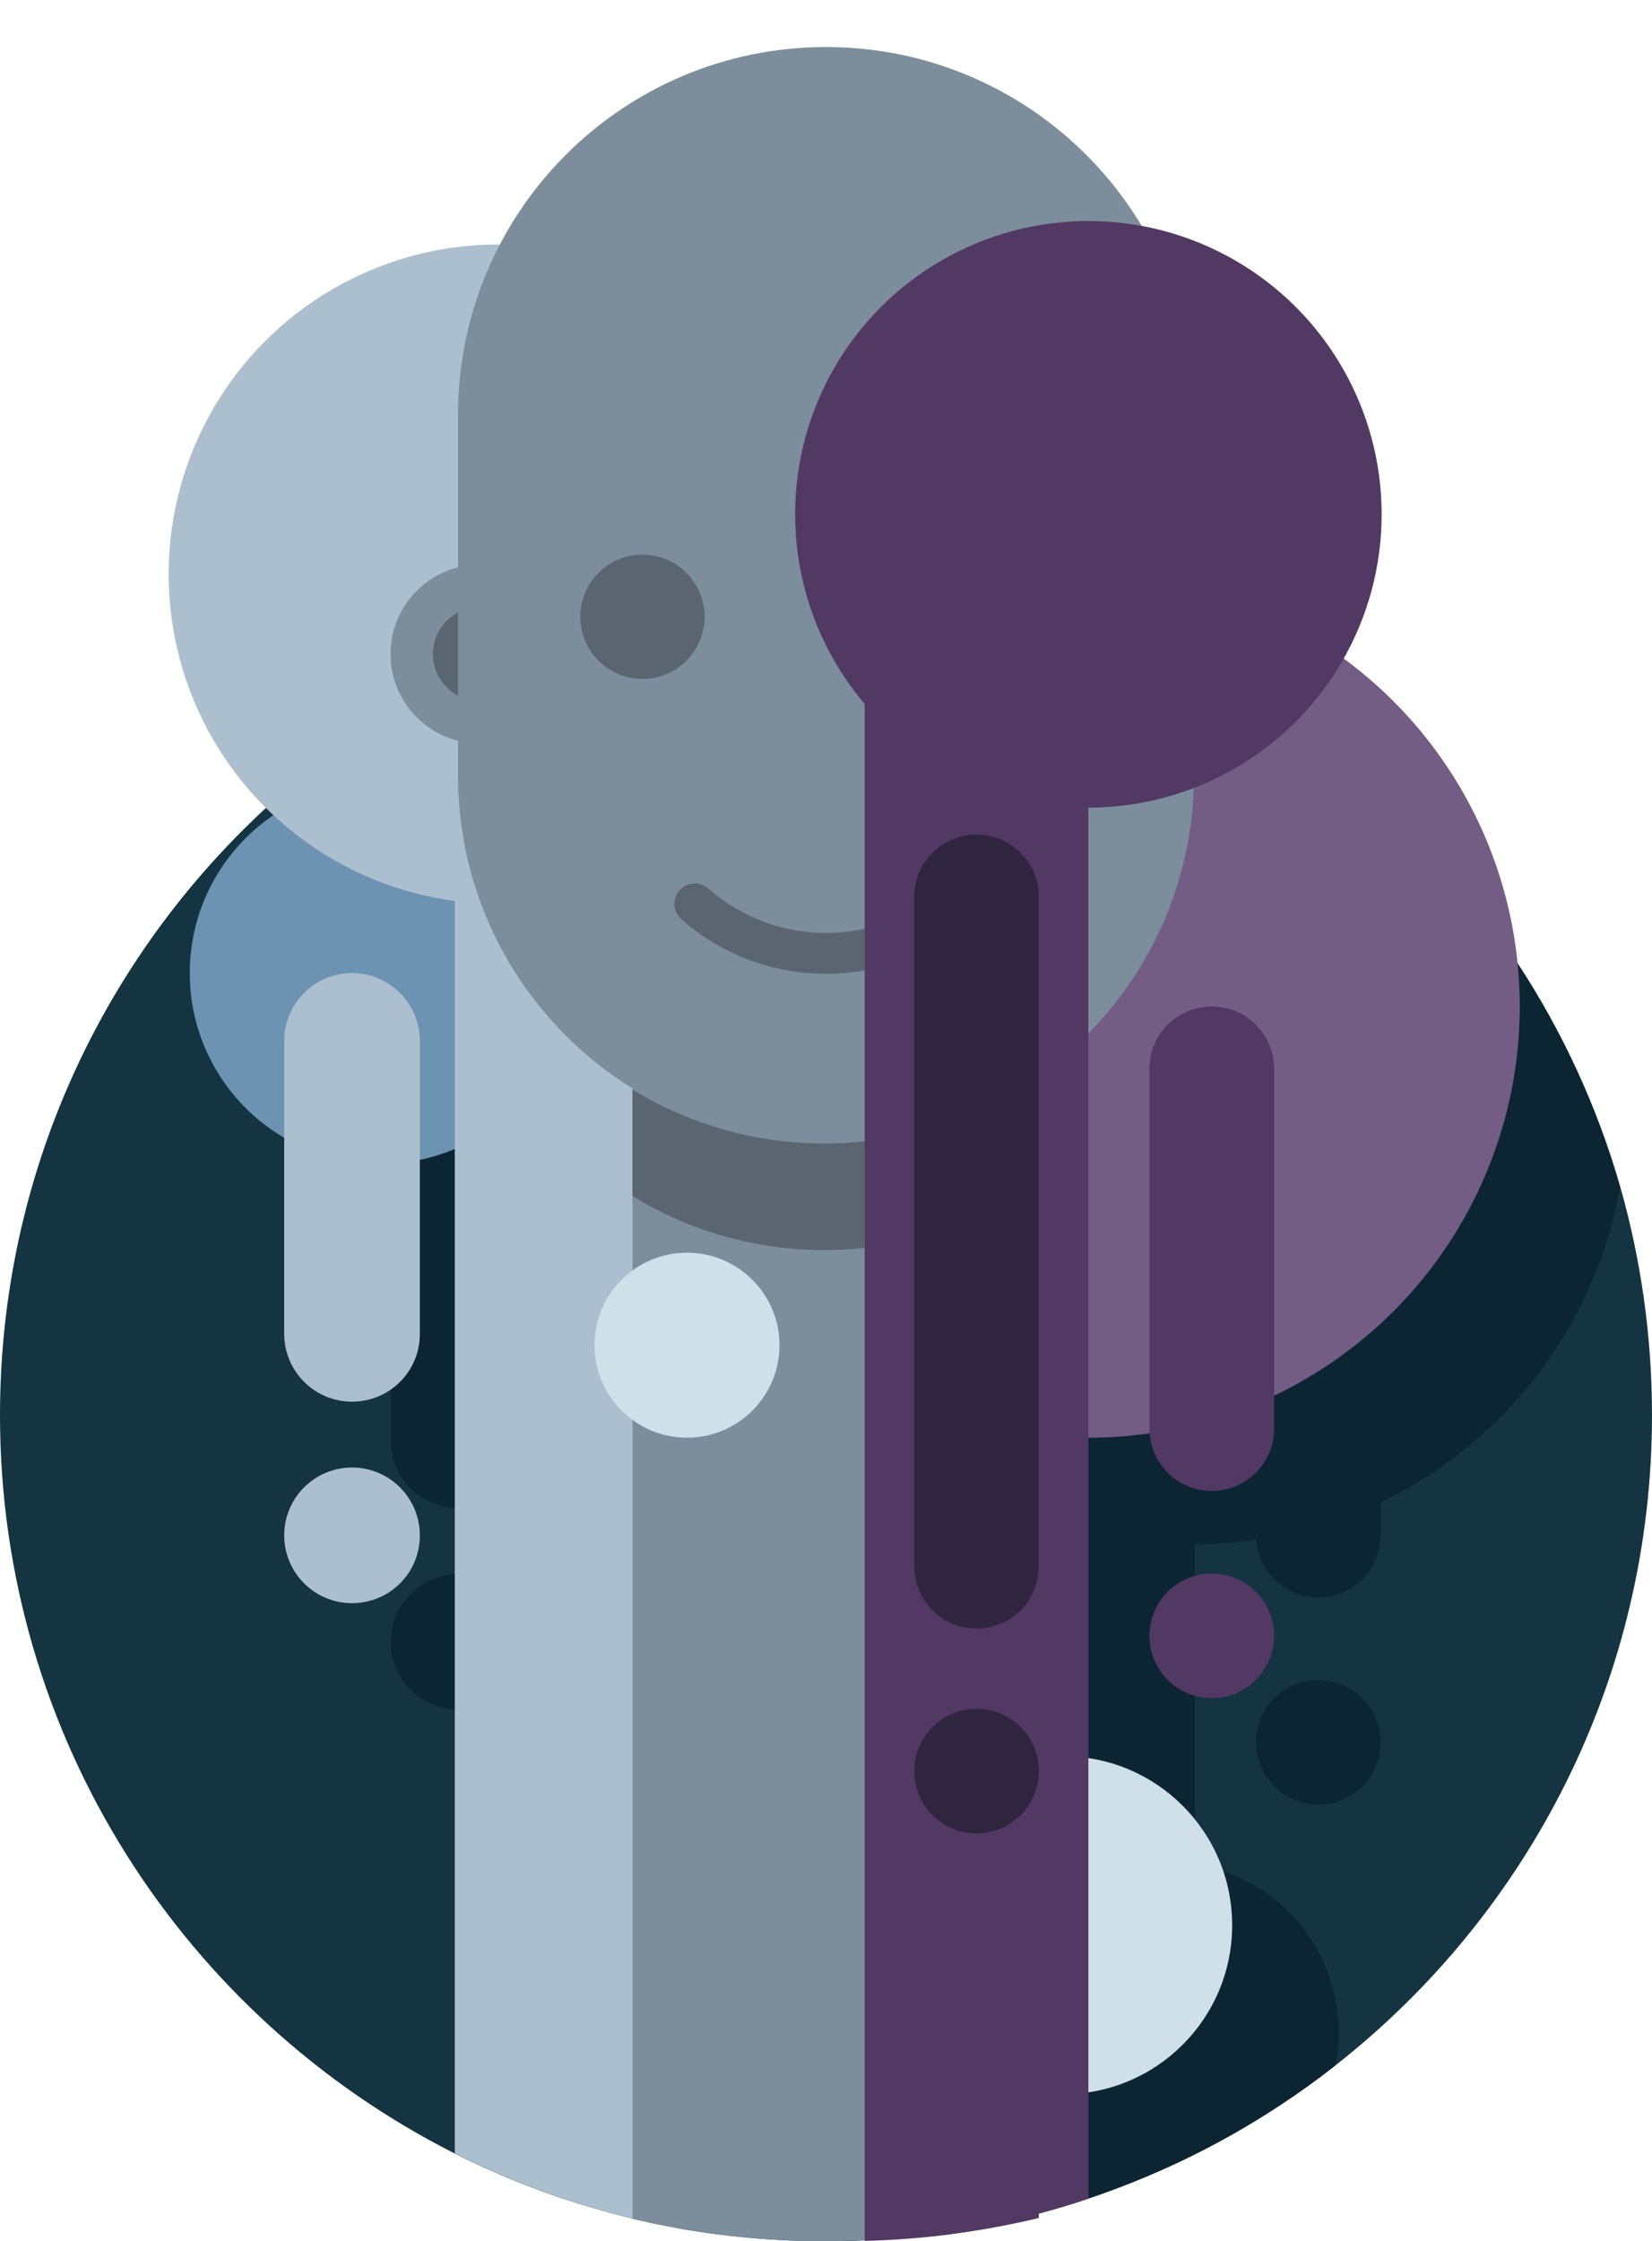 <?xml version="1.0" encoding="utf-8"?>
<!-- Generator: Adobe Illustrator 21.0.0, SVG Export Plug-In . SVG Version: 6.00 Build 0)  -->
<svg version="1.1" id="Layer_1" xmlns="http://www.w3.org/2000/svg" xmlns:xlink="http://www.w3.org/1999/xlink" x="0px" y="0px"
	 viewBox="0 0 930.6 1262.4" style="enable-background:new 0 0 930.6 1262.4;" xml:space="preserve">
<style type="text/css">
	.st0{fill:#143441;}
	.st1{fill:#0C2533;}
	.st2{fill:#6D93B2;}
	.st3{fill:#ABBFCF;}
	.st4{fill:#735D84;}
	.st5{fill:#CFE0E9;}
	.st6{fill:#7C8D9C;}
	.st7{fill:#5A6570;}
	.st8{fill:#2E75BC;}
	.st9{fill:#195C86;}
	.st10{fill:none;stroke:#5A6570;stroke-width:23;stroke-linecap:round;stroke-miterlimit:10;}
	.st11{fill:#513963;}
	.st12{fill:#2F253F;}
</style>
<g id="Layer_3">
	<g id="Layer_2">
		<path class="st0" d="M930.6,797.1c0,148.7-69.8,281.2-178.4,366.3c-9.9,7.8-20.2,15.2-30.8,22.2c-18.2,12-37.3,22.8-57.2,32.2
			c-16.6,7.8-33.7,14.7-51.2,20.6c-9.2,3.1-18.5,5.9-27.9,8.4c-3.3,0.9-6.6,1.7-10,2.5c-9.3,2.2-18.6,4.2-28.1,5.9
			c-6.7,1.2-13.5,2.2-20.3,3.1c-0.1,0-0.2,0-0.4,0.1c-12.9,1.7-26.1,2.9-39.3,3.5c-5.6,0.3-11.2,0.4-16.9,0.5c-1.6,0-3.3,0-4.9,0
			c-20.3,0-40.4-1.3-60-3.8c-1.7-0.2-3.4-0.4-5.1-0.7c-2.3-0.3-4.5-0.6-6.8-1c-0.9-0.1-1.8-0.3-2.7-0.4c-1.3-0.2-2.5-0.4-3.8-0.6
			c-0.2,0-0.4-0.1-0.6-0.1c-0.9-0.2-1.8-0.3-2.7-0.5c-0.9-0.2-1.8-0.3-2.6-0.5c-2.1-0.4-4.2-0.8-6.2-1.2c-1.2-0.2-2.4-0.5-3.7-0.7
			c-2-0.4-4-0.8-6-1.3c-1.6-0.4-3.3-0.7-4.9-1.1c-1-0.2-2-0.5-3-0.7c-3.8-0.9-7.6-1.9-11.4-2.9c-0.3-0.1-0.5-0.1-0.8-0.2
			c-1.4-0.4-2.8-0.8-4.3-1.2c-1.4-0.4-2.8-0.8-4.1-1.2c-0.5-0.1-1-0.3-1.4-0.4c-1.4-0.4-2.7-0.8-4.1-1.2c-1.3-0.4-2.7-0.8-4-1.2
			c-0.3-0.1-0.5-0.2-0.8-0.2c-20.7-6.4-40.7-14.3-60-23.4c-3.4-1.6-6.8-3.3-10.2-5C104.2,1136.2,0,978.9,0,797.1
			c0-135.2,57.7-257,149.8-342c23.5-21.6,49.1-40.9,76.7-57.4c6.9-4.1,13.9-8.1,21-11.9c6.7-3.6,13.6-7,20.5-10.2
			c8.4-4,17-7.7,25.7-11.1c7.5-3,15-5.7,22.6-8.3c0.5-0.2,1.1-0.3,1.6-0.5c22-7.3,44.7-13.1,68-17.1c22-3.8,44.5-6,67.5-6.6
			c4-0.1,8-0.2,12-0.2c0.3,0,0.6,0,1,0c9.2,0,18.3,0.3,27.3,0.8c4.3,0.3,8.6,0.6,12.9,0.9c9.3,0.8,18.6,1.9,27.8,3.3
			c13.3,2,26.4,4.5,39.3,7.6c2.7,0.6,5.5,1.3,8.2,2c10.5,2.7,20.9,5.8,31.1,9.2c2.6,0.9,5.2,1.8,7.8,2.7c4.2,1.5,8.3,3,12.4,4.6
			c3.6,1.4,7.1,2.8,10.7,4.3c4.5,1.9,8.9,3.8,13.3,5.8c0.6,0.3,1.1,0.5,1.7,0.8c7,3.2,13.9,6.6,20.7,10.1c1.1,0.5,2.1,1.1,3.2,1.7
			c4.1,2.2,8.1,4.4,12.1,6.7c7.5,4.3,15,8.8,22.2,13.5c2.7,1.8,5.5,3.5,8.2,5.4c12.6,8.5,24.8,17.6,36.5,27.3
			c21.8,18,41.8,37.9,60,59.5c11.9,14.2,23,29.1,33.2,44.7c25.1,38.3,44.7,80.6,57.7,125.7C924.3,709.2,930.6,752.4,930.6,797.1z"/>
	</g>
</g>
<g>
	<path class="st1" d="M381.9,608.1c0-59.4-48.1-107.5-107.5-107.5s-107.5,48.1-107.5,107.5c0,39.6,21.4,74.1,53.2,92.8v110.4
		c0,21.1,17.1,38.2,38.2,38.2c21.2,0,38.3-17.1,38.2-38.2v-98C345.3,703.1,381.9,659.9,381.9,608.1z"/>
	<path class="st1" d="M258.3,886.6c-21.1,0-38.2,17.1-38.2,38.2c0,21.1,17.1,38.2,38.2,38.2c21.2,0,38.3-17.1,38.2-38.2
		C296.5,903.7,279.4,886.6,258.3,886.6z"/>
</g>
<g id="Layer_6">
	<g>
		<path class="st1" d="M912.5,668.3c-13.5,78.7-65,144.5-134.8,177.9v18.5c0,9.7-3.9,18.5-10.3,24.8c-6.3,6.3-15.1,10.3-24.8,10.3
			c-18.5,0-33.6-14.3-35-32.5c-11.3,1.6-22.8,2.5-34.5,2.5v180.4c45.8,6.9,81,46.4,81,94.2c0,6.5-0.6,12.9-1.9,19
			c-9.9,7.8-20.2,15.2-30.8,22.2c-18.2,12-37.3,22.8-57.2,32.2c-16.6,7.8-33.7,14.7-51.2,20.6c-9.2,3.1-18.5,5.9-27.9,8.4
			c-3.3,0.9-6.6,1.7-10,2.5c-9.3,2.2-18.6,4.2-28.1,5.9V834.6C476.8,792,430,714.8,430,626.8c0-44,11.7-85.3,32.2-121
			c20.5-35.6,49.8-65.6,84.8-86.9c0.2-9.4,2.5-18.4,6.5-26.3c10.3-20.8,31.7-35.2,56.5-35.2c3.6,0,7.2,0.3,10.6,0.9
			c8.2,1.4,15.9,4.4,22.7,8.6c0.1,0.1,0.3,0.2,0.4,0.2c3.4,2.2,6.6,4.6,9.5,7.4c3,2.9,5.8,6,8.2,9.4c3.8-0.2,7.7-0.3,11.6-0.3
			c2.1,0,4.2,0,6.3,0.1c1.1,0.5,2.1,1.1,3.2,1.7c4.1,2.2,8.1,4.4,12.1,6.7c7.5,4.3,15,8.8,22.2,13.5c2.7,1.8,5.5,3.5,8.2,5.4
			c12.6,8.5,24.8,17.6,36.5,27.3c21.8,18,41.8,37.9,60,59.5c11.9,14.2,23,29.1,33.2,44.7C880,580.9,899.6,623.2,912.5,668.3z"/>
		<path class="st1" d="M742.6,946.3L742.6,946.3c-19.4,0-35.1,15.7-35.1,35.1l0,0c0,19.4,15.7,35.1,35.1,35.1l0,0
			c19.4,0,35.1-15.7,35.1-35.1l0,0C777.7,962,762,946.3,742.6,946.3z"/>
	</g>
</g>
<circle class="st2" cx="214.4" cy="548.1" r="107.5"/>
<circle class="st3" cx="280.7" cy="323.4" r="185.7"/>
<path class="st3" d="M387,470.1v785.8c-0.2,0-0.4-0.1-0.6-0.1c-0.9-0.2-1.8-0.3-2.7-0.5c-0.9-0.2-1.8-0.3-2.6-0.5
	c-2.1-0.4-4.2-0.8-6.2-1.2c-1.2-0.2-2.4-0.5-3.7-0.7c-2-0.4-4-0.8-6-1.3c-1.6-0.4-3.3-0.7-4.9-1.1c-1-0.2-2-0.5-3-0.7
	c-3.8-0.9-7.6-1.9-11.4-2.9c-0.3-0.1-0.5-0.1-0.8-0.2c-1.4-0.4-2.8-0.8-4.3-1.2c-1.4-0.4-2.8-0.8-4.1-1.2c-0.5-0.1-1-0.3-1.4-0.4
	c-1.4-0.4-2.7-0.8-4.1-1.2c-1.3-0.4-2.7-0.8-4-1.2c-0.3-0.1-0.5-0.2-0.8-0.2c-20.7-6.4-40.7-14.3-60-23.4c-3.4-1.6-6.8-3.3-10.2-5
	V470.1H387z"/>
<path class="st3" d="M198.3,789.5L198.3,789.5c-21.1,0-38.2-17.1-38.2-38.2v-165c0-21.1,17.1-38.2,38.2-38.2l0,0
	c21.1,0,38.2,17.1,38.2,38.2v165C236.6,772.4,219.5,789.5,198.3,789.5z"/>
<path class="st3" d="M198.3,903L198.3,903c-21.1,0-38.2-17.1-38.2-38.2l0,0c0-21.1,17.1-38.2,38.2-38.2l0,0
	c21.1,0,38.2,17.1,38.2,38.2l0,0C236.6,885.9,219.5,903,198.3,903z"/>
<circle class="st4" cx="613.1" cy="566.8" r="243"/>
<circle class="st5" cx="598.9" cy="1084.4" r="95.2"/>
<circle class="st6" cx="270.4" cy="368.4" r="50.4"/>
<circle class="st7" cx="270.4" cy="368.4" r="26.5"/>
<circle class="st8" cx="683.2" cy="368.4" r="50.4"/>
<circle class="st9" cx="683.2" cy="368.4" r="26.5"/>
<path class="st6" d="M574.3,494.8v754.5c-15.8,3.8-32,6.8-48.4,9c-0.1,0-0.2,0-0.4,0.1c-16.2,2.1-32.6,3.4-49.3,3.8
	c-3.9,0.1-7.9,0.2-11.8,0.2c-1.7,0-3.4,0-5.1,0c-18.6-0.2-37-1.5-54.9-3.8c-1.7-0.2-3.4-0.4-5.1-0.7c-2.3-0.3-4.5-0.6-6.8-1
	c-0.9-0.1-1.8-0.3-2.7-0.4c-1.5-0.2-2.9-0.5-4.4-0.7c-0.9-0.2-1.8-0.3-2.7-0.5c-0.9-0.2-1.8-0.3-2.6-0.5c-1.4-0.3-2.7-0.5-4.1-0.8
	c-0.7-0.1-1.4-0.3-2.1-0.4c-1.2-0.2-2.4-0.5-3.7-0.7c-2-0.4-4-0.8-6-1.3c-1.6-0.4-3.3-0.7-4.9-1.1c-1-0.2-2-0.5-3-0.7v-755
	L574.3,494.8L574.3,494.8z"/>
<path class="st6" d="M465.3,644L465.3,644C350.7,644,258,551.1,258,436.7V233.9c0-114.5,92.7-207.4,207.3-207.4l0,0
	c114.6,0,207.3,92.9,207.3,207.3v202.8C672.6,551.2,579.9,644,465.3,644z"/>
<circle class="st7" cx="361.9" cy="347.4" r="35"/>
<circle class="st9" cx="538.7" cy="347.4" r="35"/>
<path class="st7" d="M574.3,612.6v60c-31.8,19.9-69.5,31.5-109.9,31.5c-39.6,0-76.6-11.1-108.1-30.4v-60
	c31.5,19.3,68.5,30.4,108.1,30.4C504.8,644,542.4,632.5,574.3,612.6z"/>
<path class="st10" d="M539.2,509.1c-19.7,17.4-45.6,27.9-73.9,27.9s-54.2-10.5-73.9-27.9"/>
<circle class="st11" cx="613.1" cy="289.7" r="165.2"/>
<path class="st11" d="M613.1,360.5v877.9c-9.2,3.1-18.5,5.9-27.9,8.4v2.5c-15.8,3.8-32,6.8-48.4,9c-0.1,0-0.2,0-0.4,0.1
	c-16.2,2.1-32.7,3.4-49.3,3.8V360.5c0-0.5,0-1,0-1.5c0.2-9.4,2.5-18.4,6.5-26.3c10.3-20.8,31.7-35.2,56.5-35.2
	c12.2,0,23.6,3.5,33.3,9.5c7.1,4.4,13.3,10.2,18.1,17.1c6.4,9.1,10.5,19.9,11.4,31.6C613,357.3,613.1,358.9,613.1,360.5z"/>
<path class="st12" d="M550.1,470.1L550.1,470.1c-19.4,0-35.1,15.7-35.1,35.1v377c0,19.4,15.7,35.1,35.1,35.1l0,0
	c19.4,0,35.1-15.7,35.1-35.1v-377C585.2,485.8,569.5,470.1,550.1,470.1z"/>
<path class="st11" d="M682.6,566.9L682.6,566.9c-19.4,0-35.1,15.7-35.1,35.1v202.7c0,19.4,15.7,35.1,35.1,35.1l0,0
	c19.4,0,35.1-15.7,35.1-35.1V602C717.7,582.6,702,566.9,682.6,566.9z"/>
<path class="st11" d="M682.6,886.3L682.6,886.3c-19.4,0-35.1,15.7-35.1,35.1l0,0c0,19.4,15.7,35.1,35.1,35.1l0,0
	c19.4,0,35.1-15.7,35.1-35.1l0,0C717.7,902,702,886.3,682.6,886.3z"/>
<circle class="st12" cx="550.1" cy="997.6" r="35.1"/>
<circle class="st5" cx="387" cy="757.7" r="52.1"/>
</svg>
